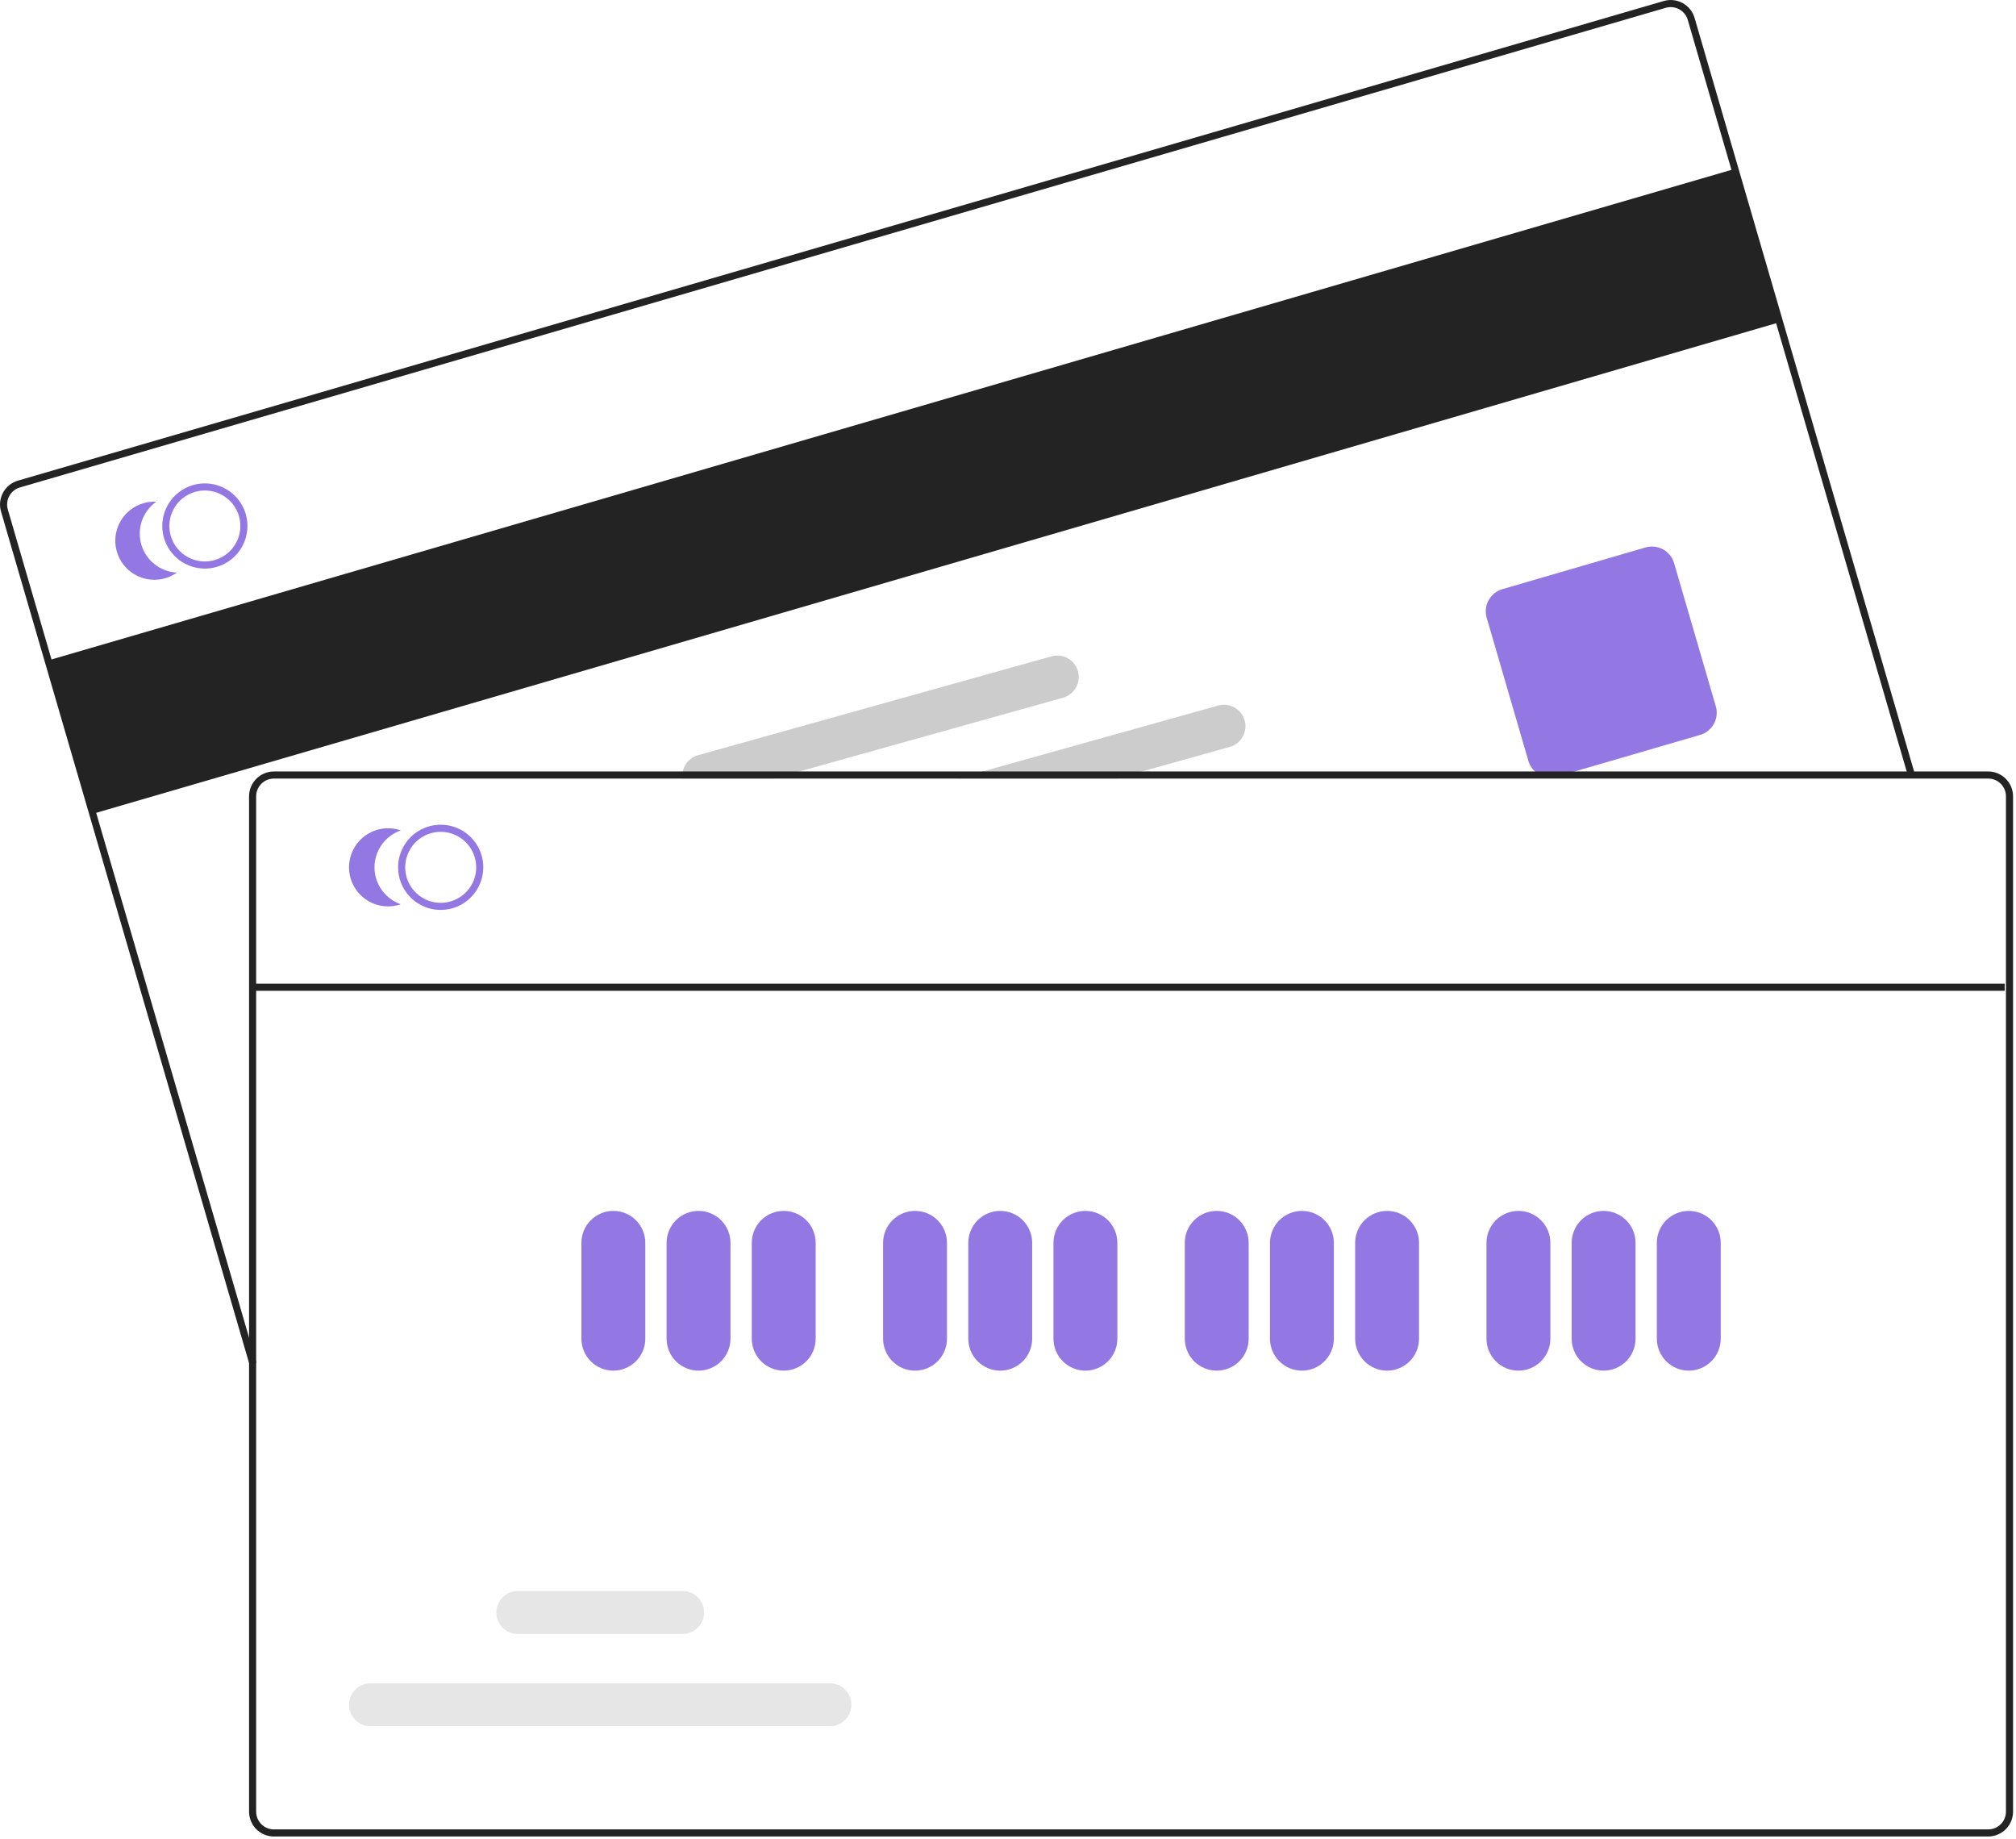 <svg width="568" height="518" viewBox="0 0 568 518" fill="none" xmlns="http://www.w3.org/2000/svg">
<g clip-path="url(#clip0)">
<path d="M488.79 47.567L13.551 186.032L26.139 229.236L501.378 90.771L488.79 47.567Z" fill="#232323"/>
<path d="M70.329 384.481L0.283 144.068C-0.237 142.286 -0.027 140.37 0.867 138.743C1.76 137.115 3.263 135.909 5.045 135.39L468.764 0.281C470.546 -0.236 472.461 -0.026 474.088 0.867C475.715 1.76 476.921 3.262 477.442 5.043L539.498 218.032L537.578 218.592L475.522 5.603C475.149 4.331 474.287 3.259 473.125 2.621C471.963 1.984 470.596 1.832 469.323 2.201L5.605 137.309C4.332 137.68 3.258 138.542 2.62 139.705C1.982 140.867 1.832 142.235 2.203 143.509L72.249 383.922L70.329 384.481Z" fill="#232323"/>
<path d="M436.862 219.022C435.455 219.02 434.087 218.563 432.961 217.719C431.836 216.875 431.014 215.689 430.619 214.339L418.87 174.015C418.39 172.36 418.586 170.583 419.415 169.072C420.244 167.561 421.638 166.441 423.292 165.957L463.616 154.208C465.271 153.728 467.049 153.924 468.56 154.753C470.071 155.583 471.191 156.977 471.674 158.631L483.423 198.954C483.903 200.609 483.707 202.387 482.878 203.898C482.049 205.409 480.655 206.529 479.001 207.013L438.677 218.762C438.088 218.934 437.477 219.022 436.862 219.022Z" fill="#9377E2"/>
<path d="M69.246 144.812C69.126 144.398 68.982 143.99 68.816 143.592C67.689 140.855 65.59 138.632 62.923 137.349C60.256 136.066 57.209 135.814 54.367 136.642C51.525 137.469 49.09 139.317 47.528 141.831C45.967 144.345 45.389 147.348 45.907 150.262C45.979 150.687 46.076 151.108 46.197 151.522C46.927 154.014 48.445 156.203 50.523 157.761C52.602 159.318 55.129 160.161 57.726 160.162C58.86 160.164 59.989 160.003 61.077 159.682C64.129 158.79 66.704 156.723 68.236 153.936C69.767 151.148 70.131 147.867 69.246 144.812ZM60.517 157.762C57.971 158.501 55.235 158.2 52.911 156.925C50.586 155.65 48.862 153.506 48.117 150.962C47.999 150.547 47.906 150.127 47.836 149.702C47.461 147.301 47.974 144.846 49.277 142.795C50.581 140.744 52.587 139.239 54.92 138.56C57.254 137.881 59.754 138.075 61.955 139.106C64.155 140.137 65.905 141.935 66.876 144.162C67.057 144.553 67.208 144.957 67.326 145.372C68.064 147.918 67.762 150.653 66.485 152.976C65.208 155.299 63.062 157.02 60.517 157.762V157.762Z" fill="#9377E2"/>
<path d="M39.814 153.382C39.174 151.184 39.236 148.841 39.99 146.68C40.744 144.519 42.154 142.647 44.022 141.325C42.272 141.239 40.526 141.574 38.931 142.3C37.336 143.026 35.937 144.122 34.851 145.498C33.766 146.874 33.024 148.49 32.69 150.21C32.355 151.931 32.436 153.706 32.926 155.389C33.416 157.071 34.302 158.613 35.508 159.884C36.715 161.155 38.208 162.12 39.862 162.697C41.517 163.275 43.286 163.449 45.022 163.204C46.757 162.96 48.409 162.304 49.84 161.292C47.554 161.18 45.359 160.358 43.562 158.94C41.765 157.523 40.455 155.579 39.814 153.382Z" fill="#9377E2"/>
<path d="M350.676 202.942C350.463 202.177 350.102 201.461 349.612 200.836C349.122 200.21 348.514 199.688 347.822 199.297C347.13 198.907 346.368 198.658 345.58 198.562C344.791 198.467 343.991 198.528 343.226 198.742L276.836 217.312L269.686 219.312H314.586L321.736 217.312L346.486 210.392C348.029 209.959 349.337 208.931 350.122 207.534C350.908 206.137 351.107 204.486 350.676 202.942Z" fill="#CCCCCC"/>
<path d="M303.706 189.072C303.274 187.529 302.246 186.22 300.849 185.434C299.452 184.649 297.8 184.45 296.256 184.882L196.637 212.742C195.245 213.136 194.039 214.015 193.238 215.22C192.437 216.424 192.092 217.876 192.266 219.312H218.056L225.216 217.312L299.516 196.532C301.061 196.097 302.369 195.067 303.155 193.669C303.94 192.27 304.139 190.617 303.706 189.072Z" fill="#CCCCCC"/>
<path d="M560.17 217.31H77.17C75.314 217.312 73.535 218.05 72.222 219.362C70.91 220.674 70.172 222.454 70.17 224.31V510.31C70.172 512.165 70.91 513.945 72.222 515.257C73.535 516.569 75.314 517.308 77.17 517.31H560.17C562.026 517.308 563.806 516.569 565.118 515.257C566.43 513.945 567.168 512.165 567.17 510.31V224.31C567.168 222.454 566.43 220.674 565.118 219.362C563.805 218.05 562.026 217.312 560.17 217.31ZM565.17 510.31C565.17 511.636 564.643 512.907 563.705 513.845C562.768 514.782 561.496 515.309 560.17 515.31H77.17C75.844 515.309 74.573 514.782 73.635 513.845C72.697 512.907 72.17 511.636 72.17 510.31V224.31C72.171 222.984 72.698 221.712 73.635 220.775C74.573 219.837 75.844 219.31 77.17 219.31H560.17C561.496 219.31 562.768 219.837 563.705 220.775C564.643 221.712 565.17 222.984 565.17 224.31V510.31Z" fill="#232323"/>
<path d="M124.166 256.312C121.793 256.312 119.473 255.608 117.5 254.289C115.526 252.971 113.988 251.097 113.08 248.904C112.172 246.711 111.934 244.298 112.397 241.971C112.86 239.643 114.003 237.505 115.681 235.827C117.359 234.148 119.498 233.005 121.825 232.542C124.153 232.079 126.566 232.317 128.759 233.225C130.951 234.133 132.825 235.672 134.144 237.645C135.463 239.618 136.166 241.938 136.166 244.312C136.163 247.493 134.897 250.543 132.648 252.793C130.398 255.043 127.348 256.308 124.166 256.312ZM124.166 234.312C122.189 234.312 120.255 234.898 118.611 235.997C116.966 237.096 115.684 238.658 114.928 240.485C114.171 242.312 113.973 244.323 114.359 246.263C114.744 248.202 115.697 249.984 117.095 251.383C118.494 252.781 120.276 253.734 122.215 254.12C124.155 254.505 126.166 254.307 127.993 253.551C129.82 252.794 131.382 251.512 132.481 249.867C133.58 248.223 134.166 246.29 134.166 244.312C134.163 241.661 133.109 239.119 131.234 237.244C129.359 235.369 126.818 234.315 124.166 234.312Z" fill="#9377E2"/>
<path d="M105.514 244.312C105.515 242.023 106.229 239.791 107.558 237.927C108.886 236.063 110.763 234.66 112.927 233.913C111.27 233.342 109.501 233.174 107.766 233.425C106.032 233.676 104.382 234.337 102.955 235.355C101.528 236.372 100.364 237.716 99.561 239.274C98.759 240.832 98.34 242.559 98.34 244.312C98.34 246.065 98.759 247.792 99.561 249.35C100.364 250.908 101.528 252.252 102.955 253.269C104.382 254.287 106.032 254.948 107.766 255.199C109.501 255.45 111.27 255.282 112.927 254.711C110.763 253.964 108.886 252.561 107.558 250.697C106.229 248.833 105.515 246.601 105.514 244.312Z" fill="#9377E2"/>
<path d="M172.81 386.09C170.424 386.087 168.136 385.138 166.449 383.451C164.762 381.764 163.813 379.476 163.81 377.09V350.09C163.81 347.703 164.758 345.414 166.446 343.726C168.134 342.038 170.423 341.09 172.81 341.09C175.197 341.09 177.486 342.038 179.174 343.726C180.862 345.414 181.81 347.703 181.81 350.09V377.09C181.807 379.476 180.858 381.764 179.171 383.451C177.484 385.138 175.196 386.087 172.81 386.09Z" fill="#9377E2"/>
<path d="M196.81 386.09C194.424 386.087 192.136 385.138 190.449 383.451C188.762 381.764 187.813 379.476 187.81 377.09V350.09C187.81 347.703 188.758 345.414 190.446 343.726C192.134 342.038 194.423 341.09 196.81 341.09C199.197 341.09 201.486 342.038 203.174 343.726C204.862 345.414 205.81 347.703 205.81 350.09V377.09C205.807 379.476 204.858 381.764 203.171 383.451C201.484 385.138 199.196 386.087 196.81 386.09Z" fill="#9377E2"/>
<path d="M220.81 386.09C218.424 386.087 216.136 385.138 214.449 383.451C212.762 381.764 211.813 379.476 211.81 377.09V350.09C211.81 347.703 212.758 345.414 214.446 343.726C216.134 342.038 218.423 341.09 220.81 341.09C223.197 341.09 225.486 342.038 227.174 343.726C228.862 345.414 229.81 347.703 229.81 350.09V377.09C229.807 379.476 228.858 381.764 227.171 383.451C225.484 385.138 223.196 386.087 220.81 386.09Z" fill="#9377E2"/>
<path d="M257.81 386.09C255.424 386.087 253.136 385.138 251.449 383.451C249.762 381.764 248.813 379.476 248.81 377.09V350.09C248.81 347.703 249.758 345.414 251.446 343.726C253.134 342.038 255.423 341.09 257.81 341.09C260.197 341.09 262.486 342.038 264.174 343.726C265.862 345.414 266.81 347.703 266.81 350.09V377.09C266.807 379.476 265.858 381.764 264.171 383.451C262.484 385.138 260.196 386.087 257.81 386.09Z" fill="#9377E2"/>
<path d="M281.81 386.09C279.424 386.087 277.136 385.138 275.449 383.451C273.762 381.764 272.813 379.476 272.81 377.09V350.09C272.81 347.703 273.758 345.414 275.446 343.726C277.134 342.038 279.423 341.09 281.81 341.09C284.197 341.09 286.486 342.038 288.174 343.726C289.862 345.414 290.81 347.703 290.81 350.09V377.09C290.807 379.476 289.858 381.764 288.171 383.451C286.484 385.138 284.196 386.087 281.81 386.09Z" fill="#9377E2"/>
<path d="M305.81 386.09C303.424 386.087 301.136 385.138 299.449 383.451C297.762 381.764 296.813 379.476 296.81 377.09V350.09C296.81 347.703 297.758 345.414 299.446 343.726C301.134 342.038 303.423 341.09 305.81 341.09C308.197 341.09 310.486 342.038 312.174 343.726C313.862 345.414 314.81 347.703 314.81 350.09V377.09C314.807 379.476 313.858 381.764 312.171 383.451C310.484 385.138 308.196 386.087 305.81 386.09Z" fill="#9377E2"/>
<path d="M342.81 386.09C340.424 386.087 338.136 385.138 336.449 383.451C334.762 381.764 333.813 379.476 333.81 377.09V350.09C333.81 347.703 334.758 345.414 336.446 343.726C338.134 342.038 340.423 341.09 342.81 341.09C345.197 341.09 347.486 342.038 349.174 343.726C350.862 345.414 351.81 347.703 351.81 350.09V377.09C351.807 379.476 350.858 381.764 349.171 383.451C347.484 385.138 345.196 386.087 342.81 386.09Z" fill="#9377E2"/>
<path d="M366.81 386.09C364.424 386.087 362.136 385.138 360.449 383.451C358.762 381.764 357.813 379.476 357.81 377.09V350.09C357.81 347.703 358.758 345.414 360.446 343.726C362.134 342.038 364.423 341.09 366.81 341.09C369.197 341.09 371.486 342.038 373.174 343.726C374.862 345.414 375.81 347.703 375.81 350.09V377.09C375.807 379.476 374.858 381.764 373.171 383.451C371.484 385.138 369.196 386.087 366.81 386.09Z" fill="#9377E2"/>
<path d="M390.81 386.09C388.424 386.087 386.136 385.138 384.449 383.451C382.762 381.764 381.813 379.476 381.81 377.09V350.09C381.81 347.703 382.758 345.414 384.446 343.726C386.134 342.038 388.423 341.09 390.81 341.09C393.197 341.09 395.486 342.038 397.174 343.726C398.862 345.414 399.81 347.703 399.81 350.09V377.09C399.807 379.476 398.858 381.764 397.171 383.451C395.484 385.138 393.196 386.087 390.81 386.09Z" fill="#9377E2"/>
<path d="M427.81 386.09C425.424 386.087 423.136 385.138 421.449 383.451C419.762 381.764 418.813 379.476 418.81 377.09V350.09C418.81 347.703 419.758 345.414 421.446 343.726C423.134 342.038 425.423 341.09 427.81 341.09C430.197 341.09 432.486 342.038 434.174 343.726C435.862 345.414 436.81 347.703 436.81 350.09V377.09C436.807 379.476 435.858 381.764 434.171 383.451C432.484 385.138 430.196 386.087 427.81 386.09Z" fill="#9377E2"/>
<path d="M451.81 386.09C449.424 386.087 447.136 385.138 445.449 383.451C443.762 381.764 442.813 379.476 442.81 377.09V350.09C442.81 347.703 443.758 345.414 445.446 343.726C447.134 342.038 449.423 341.09 451.81 341.09C454.197 341.09 456.486 342.038 458.174 343.726C459.862 345.414 460.81 347.703 460.81 350.09V377.09C460.807 379.476 459.858 381.764 458.171 383.451C456.484 385.138 454.196 386.087 451.81 386.09Z" fill="#9377E2"/>
<path d="M475.81 386.09C473.424 386.087 471.136 385.138 469.449 383.451C467.762 381.764 466.813 379.476 466.81 377.09V350.09C466.81 347.703 467.758 345.414 469.446 343.726C471.134 342.038 473.423 341.09 475.81 341.09C478.197 341.09 480.486 342.038 482.174 343.726C483.862 345.414 484.81 347.703 484.81 350.09V377.09C484.807 379.476 483.858 381.764 482.171 383.451C480.484 385.138 478.196 386.087 475.81 386.09Z" fill="#9377E2"/>
<path d="M233.828 486.257H104.388C102.784 486.257 101.246 485.62 100.112 484.486C98.978 483.351 98.34 481.813 98.34 480.209C98.34 478.606 98.978 477.067 100.112 475.933C101.246 474.799 102.784 474.162 104.388 474.162H233.828C235.432 474.162 236.97 474.799 238.104 475.933C239.238 477.067 239.875 478.606 239.875 480.209C239.875 481.813 239.238 483.351 238.104 484.486C236.97 485.62 235.432 486.257 233.828 486.257Z" fill="#E6E6E6"/>
<path d="M192.328 460.257H145.888C144.284 460.257 142.746 459.62 141.612 458.486C140.478 457.351 139.84 455.813 139.84 454.209C139.84 452.606 140.478 451.067 141.612 449.933C142.746 448.799 144.284 448.162 145.888 448.162H192.328C193.932 448.162 195.47 448.799 196.604 449.933C197.738 451.067 198.375 452.606 198.375 454.209C198.375 455.813 197.738 457.351 196.604 458.486C195.47 459.62 193.932 460.257 192.328 460.257Z" fill="#E6E6E6"/>
<path d="M564.81 277.09H71.81V279.09H564.81V277.09Z" fill="#232323"/>
</g>
<defs>
<clipPath id="clip0">
<rect width="567.17" height="517.31" fill="white"/>
</clipPath>
</defs>
</svg>
